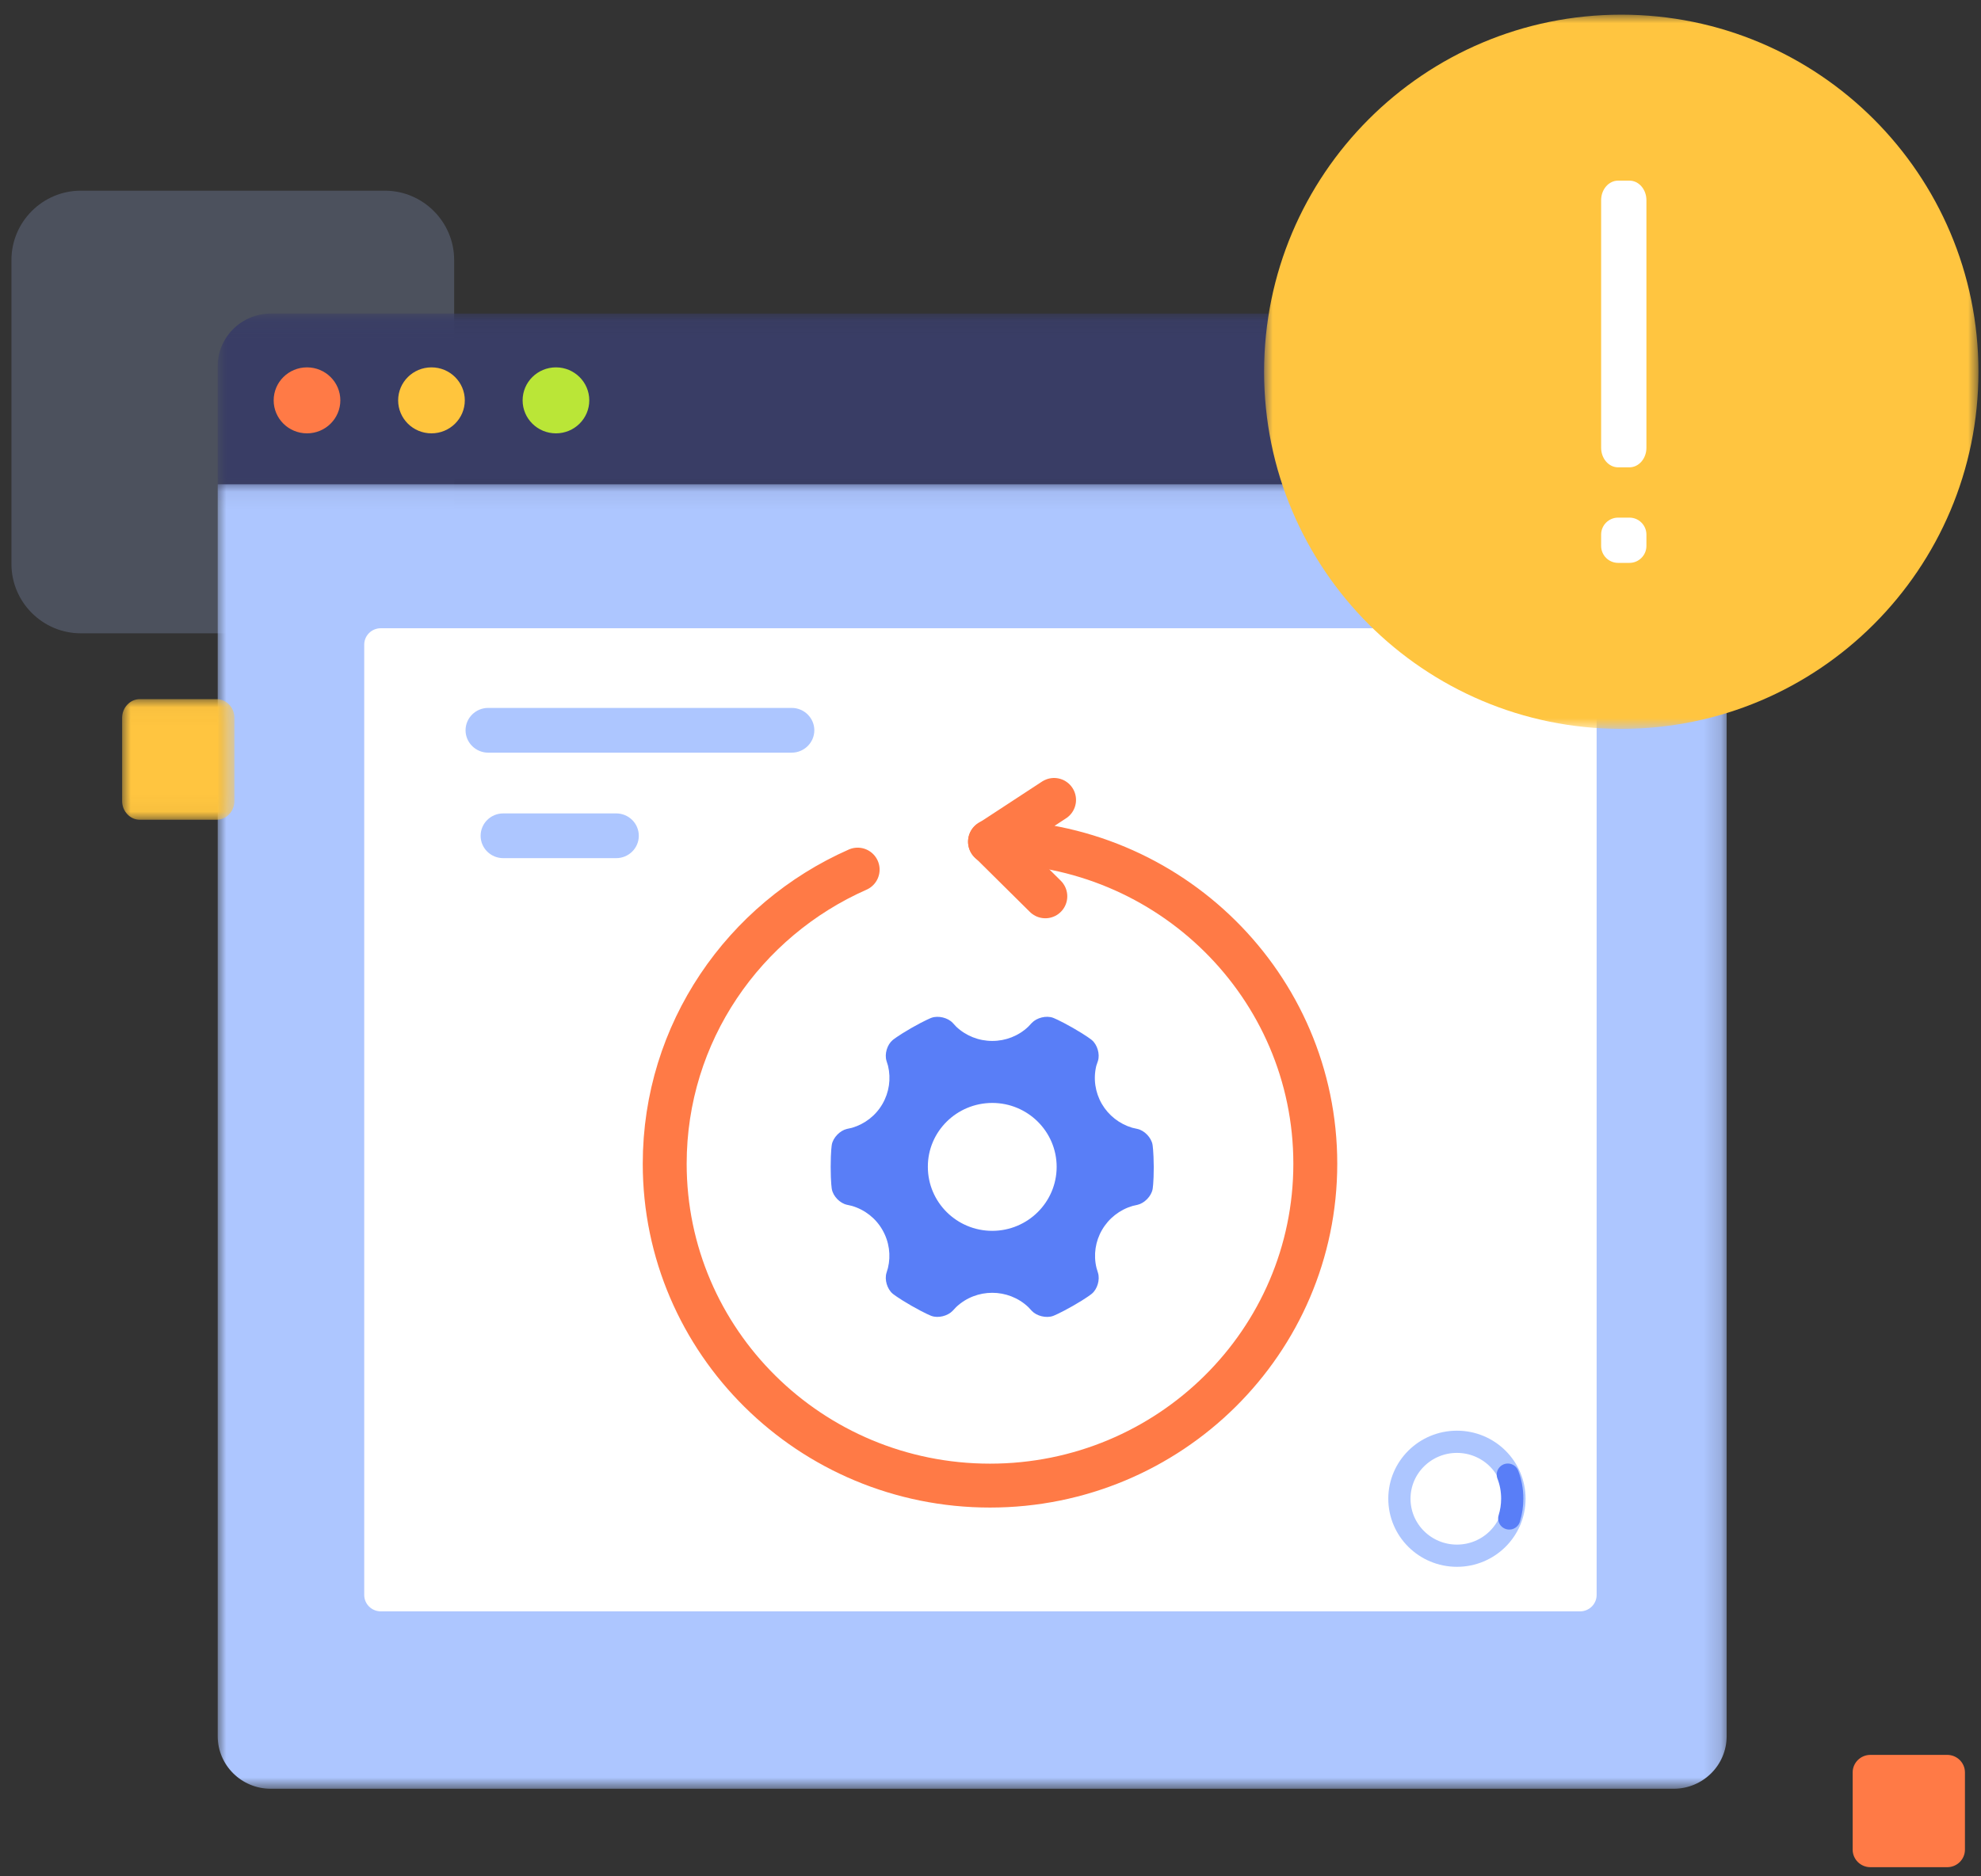 <?xml version="1.0" encoding="UTF-8"?>
<!--
  - Copyright (c) 2023 OceanBase
  - OCP Express is licensed under Mulan PSL v2.
  - You can use this software according to the terms and conditions of the Mulan PSL v2.
  - You may obtain a copy of Mulan PSL v2 at:
  -          http://license.coscl.org.cn/MulanPSL2
  - THIS SOFTWARE IS PROVIDED ON AN "AS IS" BASIS, WITHOUT WARRANTIES OF ANY KIND,
  - EITHER EXPRESS OR IMPLIED, INCLUDING BUT NOT LIMITED TO NON-INFRINGEMENT,
  - MERCHANTABILITY OR FIT FOR A PARTICULAR PURPOSE.
  - See the Mulan PSL v2 for more details.
  -->

<svg width="114px" height="108px" viewBox="0 0 114 108" version="1.1" xmlns="http://www.w3.org/2000/svg" xmlns:xlink="http://www.w3.org/1999/xlink">
    <rect x="0" y="0" width="114" height="108" fill="#333333" stroke="none"/>
    <defs>
        <polygon id="path-1" points="0 0.076 86.835 0.076 86.835 10.806 0 10.806"></polygon>
        <polygon id="path-3" points="0 0.069 86.835 0.069 86.835 75.151 0 75.151"></polygon>
        <polygon id="path-5" points="4.5880202e-06 0 41.109 0 41.109 41.109 4.5880202e-06 41.109"></polygon>
        <polygon id="path-7" points="1.64253649e-05 0.026 6.461 0.026 6.461 6.968 1.64253649e-05 6.968"></polygon>
    </defs>
    <g id="OCP-2.5-主机-&amp;-OCP-Agent" stroke="none" stroke-width="1" fill="none" fill-rule="evenodd">
        <g id="3.2.3-主机详情-OCP-Agent-状态异常" transform="translate(-767, -386)">
            <g id="编组-2" transform="translate(619, 366)">
                <g id="编组" transform="translate(131, 0)">
                    <g id="编组-2" transform="translate(17.659, 20.844)">
                        <path d="M3.988,35.608 C1.794,35.608 0,33.814 0,31.621 L0,14.12 C0,11.927 1.794,10.132 3.988,10.132 L21.488,10.132 C23.681,10.132 25.476,11.927 25.476,14.12 L25.476,31.621 C25.476,33.814 23.681,35.608 21.488,35.608 L3.988,35.608 Z" id="Fill-7备份-4" fill="#ADC6FF" opacity="0.21"></path>
                        <g id="编组-3备份" transform="translate(11.869, 0)">
                            <g id="编组" transform="translate(0, 17.08)">
                                <g id="分组-copy-3">
                                    <g id="分组" transform="translate(0, 0.05)">
                                        <mask id="mask-2" fill="white">
                                            <use xlink:href="#path-1"></use>
                                        </mask>
                                        <g id="Clip-2"></g>
                                        <path d="M86.835,10.806 L-7.64069944e-05,10.806 L-7.64069944e-05,3.102 C-7.64069944e-05,1.431 1.368,0.076 3.056,0.076 L83.779,0.076 C85.467,0.076 86.835,1.431 86.835,3.102 L86.835,10.806 Z" id="Fill-1" fill="#393D65" mask="url(#mask-2)"></path>
                                    </g>
                                    <g id="分组" transform="translate(0, 9.885)">
                                        <mask id="mask-4" fill="white">
                                            <use xlink:href="#path-3"></use>
                                        </mask>
                                        <g id="Clip-4"></g>
                                        <path d="M83.779,75.151 L3.056,75.151 C1.368,75.151 -7.64069944e-05,73.796 -7.64069944e-05,72.125 L-7.64069944e-05,0.069 L86.835,0.069 L86.835,72.125 C86.835,73.796 85.467,75.151 83.779,75.151" id="Fill-3" fill="#ADC6FF" mask="url(#mask-4)"></path>
                                    </g>
                                    <path d="M7.057,5.12 C7.057,6.169 6.198,7.019 5.139,7.019 C4.079,7.019 3.221,6.169 3.221,5.12 C3.221,4.071 4.079,3.221 5.139,3.221 C6.198,3.221 7.057,4.071 7.057,5.12" id="Fill-5" fill="#FF7A46"></path>
                                    <path d="M14.22,5.12 C14.22,6.169 13.361,7.019 12.302,7.019 C11.242,7.019 10.384,6.169 10.384,5.12 C10.384,4.071 11.242,3.221 12.302,3.221 C13.361,3.221 14.22,4.071 14.22,5.12" id="Fill-7" fill="#FFC53D"></path>
                                    <path d="M21.383,5.12 C21.383,6.169 20.524,7.019 19.465,7.019 C18.406,7.019 17.547,6.169 17.547,5.12 C17.547,4.071 18.406,3.221 19.465,3.221 C20.524,3.221 21.383,4.071 21.383,5.12" id="Fill-9" fill="#BAE637"></path>
                                    <path d="M9.385,74.824 C8.859,74.824 8.432,74.401 8.432,73.88 L8.432,19.18 C8.432,18.659 8.859,18.237 9.385,18.237 L78.399,18.237 C78.926,18.237 79.353,18.659 79.353,19.18 L79.353,73.88 C79.353,74.401 78.926,74.824 78.399,74.824 L9.385,74.824 Z" id="Fill-11" fill="#FFFFFF"></path>
                                    <path d="M33.033,25.398 L15.563,25.398 C14.848,25.398 14.263,24.818 14.263,24.11 C14.263,23.402 14.848,22.823 15.563,22.823 L33.033,22.823 C33.748,22.823 34.334,23.402 34.334,24.11 C34.334,24.818 33.748,25.398 33.033,25.398" id="Fill-1" fill="#ADC6FF"></path>
                                    <path d="M22.932,31.47 L16.431,31.47 C15.712,31.47 15.13,30.894 15.13,30.183 C15.13,29.472 15.712,28.895 16.431,28.895 L22.932,28.895 C23.651,28.895 24.233,29.472 24.233,30.183 C24.233,30.894 23.651,31.47 22.932,31.47" id="Fill-3" fill="#ADC6FF"></path>
                                </g>
                                <g id="分组" transform="translate(25.724, 28.119)">
                                    <path d="M18.849,24.803 C16.804,24.803 15.143,23.156 15.143,21.119 C15.136,19.095 16.792,17.448 18.842,17.441 C18.845,17.441 18.847,17.441 18.849,17.441 C20.893,17.441 22.555,19.088 22.555,21.124 C22.551,23.156 20.893,24.802 18.849,24.803 M28.071,19.837 C27.999,19.436 27.61,19.025 27.203,18.937 L26.9,18.868 C26.164,18.648 25.541,18.158 25.157,17.5 C24.77,16.834 24.655,16.048 24.837,15.302 L24.932,15.02 C25.054,14.629 24.896,14.088 24.579,13.821 C24.579,13.821 24.294,13.582 23.495,13.124 C22.692,12.667 22.348,12.54 22.348,12.54 C21.957,12.397 21.411,12.534 21.126,12.834 L20.915,13.058 C20.36,13.583 19.62,13.874 18.851,13.872 C18.077,13.874 17.334,13.58 16.775,13.051 L16.573,12.833 C16.292,12.533 15.743,12.4 15.351,12.54 C15.351,12.54 15.003,12.667 14.201,13.124 C13.398,13.586 13.116,13.824 13.116,13.824 C12.8,14.089 12.641,14.624 12.763,15.02 L12.851,15.305 C13.03,16.05 12.915,16.835 12.53,17.5 C12.147,18.164 11.519,18.655 10.777,18.872 L10.485,18.937 C10.085,19.029 9.692,19.434 9.617,19.837 C9.617,19.837 9.551,20.2 9.551,21.12 C9.551,22.04 9.617,22.401 9.617,22.401 C9.689,22.807 10.078,23.213 10.485,23.302 L10.77,23.367 C11.513,23.584 12.143,24.077 12.525,24.743 C12.925,25.435 13.021,26.222 12.846,26.941 L12.763,27.22 C12.641,27.611 12.8,28.151 13.117,28.419 C13.117,28.419 13.401,28.657 14.201,29.116 C15.004,29.575 15.349,29.7 15.349,29.7 C15.738,29.842 16.285,29.706 16.571,29.405 L16.771,29.192 C17.933,28.094 19.764,28.095 20.925,29.194 L21.124,29.409 C21.406,29.708 21.955,29.842 22.347,29.702 C22.347,29.702 22.695,29.575 23.498,29.118 C24.3,28.66 24.581,28.421 24.581,28.421 C24.898,28.157 25.056,27.618 24.934,27.222 L24.847,26.933 C24.667,26.191 24.782,25.408 25.168,24.747 C25.552,24.083 26.181,23.59 26.923,23.37 L27.209,23.305 C27.609,23.213 28.003,22.808 28.077,22.404 C28.077,22.404 28.143,22.042 28.143,21.123 C28.136,20.202 28.071,19.837 28.071,19.837" id="Fill-1" fill="#597EF7"></path>
                                    <path d="M11.103,4.011 C4.561,6.898 0,13.392 0,20.94 C0,31.172 8.381,39.467 18.72,39.467 C29.058,39.467 37.439,31.172 37.439,20.94 C37.439,10.708 29.058,2.413 18.72,2.413 L22.406,0" id="Stroke-7" stroke="#FF7A46" stroke-width="2.527" stroke-linecap="round" stroke-linejoin="round"></path>
                                    <line x1="21.903" y1="5.548" x2="18.72" y2="2.396" id="Stroke-9" stroke="#FF7A46" stroke-width="2.527" stroke-linecap="round" stroke-linejoin="round"></line>
                                    <path d="M48.9,40.223 C48.9,42.034 47.418,43.502 45.59,43.502 C43.761,43.502 42.279,42.034 42.279,40.223 C42.279,38.413 43.761,36.945 45.59,36.945 C47.418,36.945 48.9,38.413 48.9,40.223 Z" id="Stroke-11" stroke="#ADC6FF" stroke-width="1.279" stroke-linecap="round" stroke-linejoin="round"></path>
                                    <path d="M48.518,38.836 C48.682,39.256 48.773,39.723 48.773,40.215 C48.773,40.617 48.712,41.002 48.601,41.358" id="Stroke-13" stroke="#597EF7" stroke-width="1.279" stroke-linecap="round" stroke-linejoin="round"></path>
                                </g>
                            </g>
                            <g id="分组" transform="translate(60.216, 0)">
                                <g>
                                    <mask id="mask-6" fill="white">
                                        <use xlink:href="#path-5"></use>
                                    </mask>
                                    <g id="Clip-2"></g>
                                    <path d="M20.554,-4.5880202e-06 C9.202,-4.5880202e-06 4.5880202e-06,9.202 4.5880202e-06,20.554 C4.5880202e-06,31.906 9.202,41.109 20.554,41.109 C31.906,41.109 41.109,31.906 41.109,20.554 C41.109,9.202 31.906,-4.5880202e-06 20.554,-4.5880202e-06" id="Fill-1" fill="#FFC540" mask="url(#mask-6)"></path>
                                </g>
                                <path d="M21.025,26.055 L20.373,26.055 C19.834,26.055 19.396,25.551 19.396,24.93 L19.396,10.679 C19.396,10.057 19.834,9.553 20.373,9.553 L21.025,9.553 C21.564,9.553 22.002,10.057 22.002,10.679 L22.002,24.93 C22.002,25.551 21.564,26.055 21.025,26.055" id="Fill-3" fill="#FFFFFF"></path>
                                <path d="M21.025,31.555 L20.373,31.555 C19.834,31.555 19.396,31.118 19.396,30.578 L19.396,29.927 C19.396,29.387 19.834,28.95 20.373,28.95 L21.025,28.95 C21.564,28.95 22.002,29.387 22.002,29.927 L22.002,30.578 C22.002,31.118 21.564,31.555 21.025,31.555" id="Fill-5" fill="#FFFFFF"></path>
                            </g>
                        </g>
                        <path d="M106.971,106.629 C106.413,106.629 105.956,106.176 105.956,105.622 L105.956,101.174 C105.956,100.62 106.413,100.166 106.971,100.166 L111.401,100.166 C111.96,100.166 112.417,100.62 112.417,101.174 L112.417,105.622 C112.417,106.176 111.96,106.629 111.401,106.629 L106.971,106.629 Z" id="Fill-5备份-3" fill="#FF7A46"></path>
                        <g id="分组备份-4" transform="translate(6.369, 39.372)">
                            <mask id="mask-8" fill="white">
                                <use xlink:href="#path-7"></use>
                            </mask>
                            <g id="Clip-4"></g>
                            <path d="M5.445,6.968 L1.015,6.968 C0.457,6.968 1.64253649e-05,6.481 1.64253649e-05,5.886 L1.64253649e-05,1.108 C1.64253649e-05,0.513 0.457,0.026 1.015,0.026 L5.445,0.026 C6.004,0.026 6.461,0.513 6.461,1.108 L6.461,5.886 C6.461,6.481 6.004,6.968 5.445,6.968" id="Fill-3" fill="#FFC540" mask="url(#mask-8)"></path>
                        </g>
                    </g>
                </g>
            </g>
        </g>
    </g>
</svg>